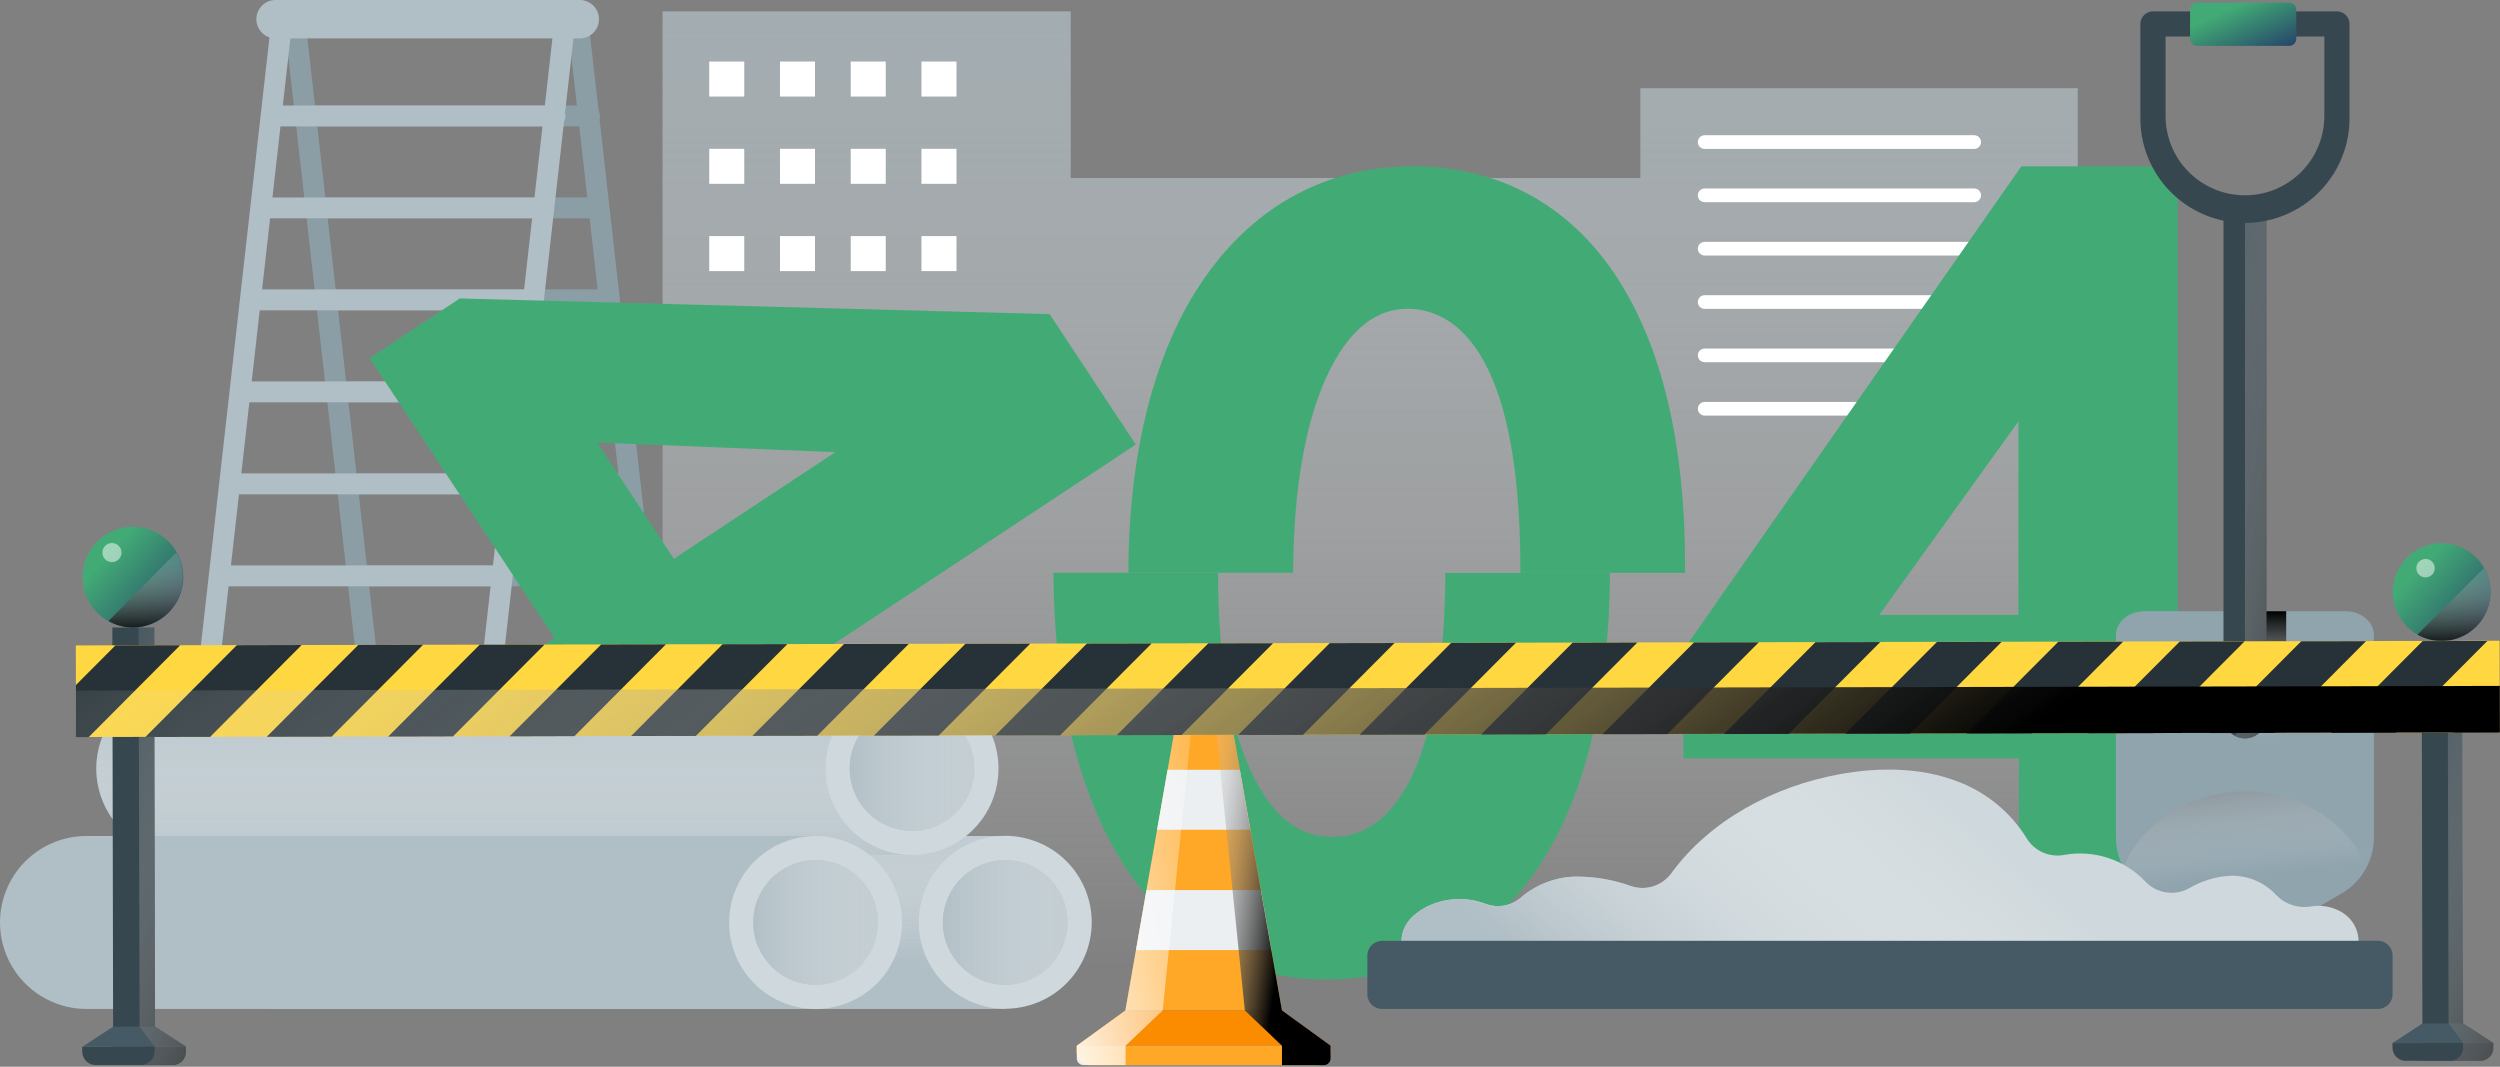 <svg width="689" height="294" viewBox="0 0 689 294" fill="none" xmlns="http://www.w3.org/2000/svg">
<rect x="0" y="0" width="689" height="294" fill="#808080" stroke="none"/>
<path style="mix-blend-mode:multiply" d="M452.076 24.314V49.071H295.091V3.135H182.605V268.324H295.091L572.621 269.96V24.314H452.076Z" fill="url(#paint0_linear_1_4123)"/>
<path d="M544.088 41.043H469.801C469.302 41.043 468.824 40.845 468.471 40.492C468.118 40.139 467.92 39.661 467.92 39.162C467.92 38.662 468.118 38.182 468.47 37.827C468.822 37.471 469.301 37.27 469.801 37.266H544.088C544.588 37.27 545.067 37.471 545.419 37.827C545.771 38.182 545.969 38.662 545.969 39.162C545.969 39.661 545.771 40.139 545.418 40.492C545.065 40.845 544.587 41.043 544.088 41.043Z" fill="white"/>
<path d="M544.088 55.723H469.801C469.301 55.719 468.822 55.517 468.47 55.162C468.118 54.807 467.92 54.327 467.92 53.827C467.92 53.328 468.118 52.85 468.471 52.497C468.824 52.144 469.302 51.946 469.801 51.946H544.088C544.587 51.946 545.065 52.144 545.418 52.497C545.771 52.85 545.969 53.328 545.969 53.827C545.969 54.327 545.771 54.807 545.419 55.162C545.067 55.517 544.588 55.719 544.088 55.723Z" fill="white"/>
<path d="M544.088 70.418H469.801C469.302 70.418 468.824 70.22 468.471 69.868C468.118 69.515 467.92 69.036 467.92 68.537C467.92 68.039 468.118 67.56 468.471 67.207C468.824 66.855 469.302 66.657 469.801 66.657H544.088C544.587 66.657 545.065 66.855 545.418 67.207C545.771 67.56 545.969 68.039 545.969 68.537C545.969 69.036 545.771 69.515 545.418 69.868C545.065 70.22 544.587 70.418 544.088 70.418Z" fill="white"/>
<path d="M544.088 85.129H469.801C469.302 85.129 468.824 84.931 468.471 84.578C468.118 84.225 467.92 83.747 467.92 83.248C467.92 82.748 468.118 82.268 468.47 81.913C468.822 81.558 469.301 81.356 469.801 81.352H544.088C544.588 81.356 545.067 81.558 545.419 81.913C545.771 82.268 545.969 82.748 545.969 83.248C545.969 83.747 545.771 84.225 545.418 84.578C545.065 84.931 544.587 85.129 544.088 85.129Z" fill="white"/>
<path d="M544.088 99.825H469.801C469.302 99.825 468.824 99.626 468.471 99.274C468.118 98.921 467.92 98.442 467.92 97.944C467.92 97.445 468.118 96.966 468.471 96.614C468.824 96.261 469.302 96.063 469.801 96.063H544.088C544.587 96.063 545.065 96.261 545.418 96.614C545.771 96.966 545.969 97.445 545.969 97.944C545.969 98.442 545.771 98.921 545.418 99.274C545.065 99.626 544.587 99.825 544.088 99.825Z" fill="white"/>
<path d="M544.088 114.535H469.801C469.302 114.535 468.824 114.337 468.471 113.984C468.118 113.631 467.92 113.153 467.92 112.654C467.92 112.155 468.118 111.677 468.471 111.324C468.824 110.971 469.302 110.773 469.801 110.773H544.088C544.587 110.773 545.065 110.971 545.418 111.324C545.771 111.677 545.969 112.155 545.969 112.654C545.969 113.153 545.771 113.631 545.418 113.984C545.065 114.337 544.587 114.535 544.088 114.535Z" fill="white"/>
<path d="M205.116 16.959H195.467V26.608H205.116V16.959Z" fill="white"/>
<path d="M224.614 16.959H214.965V26.608H224.614V16.959Z" fill="white"/>
<path d="M244.11 16.959H234.461V26.608H244.11V16.959Z" fill="white"/>
<path d="M263.606 16.959H253.957V26.608H263.606V16.959Z" fill="white"/>
<path d="M205.116 41.013H195.467V50.661H205.116V41.013Z" fill="white"/>
<path d="M224.614 41.013H214.965V50.661H224.614V41.013Z" fill="white"/>
<path d="M244.11 41.013H234.461V50.661H244.11V41.013Z" fill="white"/>
<path d="M263.606 41.013H253.957V50.661H263.606V41.013Z" fill="white"/>
<path d="M205.116 65.066H195.467V74.715H205.116V65.066Z" fill="white"/>
<path d="M224.614 65.066H214.965V74.715H224.614V65.066Z" fill="white"/>
<path d="M244.11 65.066H234.461V74.715H244.11V65.066Z" fill="white"/>
<path d="M263.606 65.066H253.957V74.715H263.606V65.066Z" fill="white"/>
<path d="M389.26 213.595C381.201 230.66 370.42 230.66 366.873 230.66C358.294 230.66 351.168 225.232 345.724 214.543C339.179 201.698 335.708 182.43 335.708 158.789C335.708 158.484 335.708 158.178 335.708 157.872H290.322V158.575C290.628 192.125 297.586 220.063 310.416 239.377C323.704 259.363 342.696 269.96 365.343 269.96C390.284 269.96 410.607 259.164 424.156 238.704C436.894 219.482 443.454 192.294 443.729 157.902H398.343C398.267 181.727 395.117 200.964 389.26 213.595Z" fill="#42AB75"/>
<path d="M353.308 278.462H310.154L313.075 261.84L315.965 245.325L318.916 228.673L321.807 212.157L323.978 199.771C324.18 198.613 324.785 197.563 325.686 196.808C326.587 196.052 327.726 195.639 328.902 195.642H334.621C335.796 195.642 336.934 196.056 337.834 196.811C338.734 197.566 339.34 198.614 339.545 199.771L341.716 212.157L344.607 228.673L347.527 245.325L350.417 261.84L353.308 278.462Z" fill="#FFA726"/>
<path d="M366.704 288.188H296.76L310.14 278.478H353.309L366.704 288.188Z" fill="#FB8C00"/>
<path d="M296.76 288.188H366.704V289.717C366.704 290.747 366.295 291.735 365.567 292.464C364.838 293.192 363.85 293.601 362.82 293.601H300.568C299.538 293.601 298.55 293.192 297.821 292.464C297.093 291.735 296.684 290.747 296.684 289.717V288.188H296.76Z" fill="#FFA726"/>
<path d="M344.577 228.673H318.887L321.777 212.157H341.687L344.577 228.673Z" fill="#ECEFF1"/>
<path d="M350.388 261.84H313.076L315.966 245.31H347.498L350.388 261.84Z" fill="#ECEFF1"/>
<path style="mix-blend-mode:multiply" d="M366.702 291.69V288.188L353.307 278.478L350.386 261.856L347.496 245.341L344.575 228.688L341.685 212.173L339.514 199.786C339.309 198.629 338.703 197.581 337.803 196.826C336.902 196.071 335.765 195.658 334.59 195.658L343.077 278.478L353.307 288.203V293.555H364.791C365.04 293.564 365.289 293.521 365.521 293.431C365.754 293.341 365.966 293.204 366.145 293.03C366.323 292.856 366.465 292.647 366.561 292.417C366.656 292.187 366.705 291.939 366.702 291.69Z" fill="url(#paint1_linear_1_4123)"/>
<path style="mix-blend-mode:multiply" d="M296.76 291.69V288.188L310.155 278.478L313.076 261.856L315.966 245.341L318.917 228.673L321.808 212.157L323.979 199.771C324.184 198.614 324.79 197.566 325.69 196.811C326.59 196.056 327.728 195.642 328.903 195.642L320.447 278.462L310.216 288.188V293.54H298.671C298.423 293.548 298.176 293.506 297.944 293.417C297.713 293.328 297.501 293.193 297.323 293.02C297.145 292.848 297.003 292.641 296.906 292.412C296.809 292.184 296.76 291.938 296.76 291.69Z" fill="url(#paint2_linear_1_4123)"/>
<path d="M445.747 76.627C432.657 56.488 413.16 45.845 389.381 45.845C365.893 45.845 346.09 56.442 332.083 76.428C318.32 96.063 311.072 124.199 310.98 157.841H356.382C356.473 133.864 360.082 114.29 366.856 101.262C372.407 90.558 379.472 85.099 387.852 85.099C399.489 85.099 419.017 94.442 419.017 156.97C419.017 157.275 419.017 157.581 419.017 157.887H464.402C464.402 157.168 464.402 156.465 464.402 155.746C464.402 122.319 458.072 95.696 445.747 76.627Z" fill="#42AB75"/>
<path d="M618.818 169.494H600.193V45.845H557.086L554.318 49.79L465.626 176.711L463.959 179.097V208.992H556.397V263.232H600.254V209.069H628.1V169.494H618.818ZM517.893 169.494L556.275 116.156V169.494H517.893Z" fill="#42AB75"/>
<path d="M110.032 263.675C109.325 263.676 108.642 263.416 108.115 262.945C107.587 262.474 107.252 261.825 107.173 261.122L78.348 5.612C78.309 4.876 78.553 4.153 79.03 3.591C79.506 3.029 80.18 2.67 80.912 2.588C81.645 2.506 82.381 2.707 82.97 3.149C83.559 3.592 83.957 4.243 84.082 4.97L112.892 260.464C112.978 261.224 112.759 261.988 112.283 262.587C111.807 263.186 111.113 263.572 110.353 263.66L110.032 263.675Z" fill="#8C9EA5"/>
<path d="M188.034 263.675C187.327 263.676 186.644 263.416 186.117 262.945C185.589 262.474 185.254 261.825 185.175 261.122L156.35 5.612C156.311 4.876 156.555 4.153 157.032 3.591C157.508 3.029 158.182 2.67 158.914 2.588C159.647 2.506 160.383 2.707 160.972 3.149C161.561 3.592 161.959 4.243 162.084 4.97L190.894 260.464C190.938 260.841 190.908 261.223 190.804 261.588C190.701 261.953 190.526 262.294 190.29 262.591C190.054 262.888 189.762 263.135 189.43 263.319C189.097 263.502 188.732 263.618 188.355 263.66L188.034 263.675Z" fill="#8C9EA5"/>
<path d="M162.223 34.835H84.235C83.507 34.782 82.825 34.455 82.328 33.92C81.831 33.385 81.555 32.682 81.555 31.952C81.555 31.222 81.831 30.519 82.328 29.984C82.825 29.449 83.507 29.123 84.235 29.07H162.223C162.619 29.041 163.017 29.094 163.391 29.226C163.766 29.357 164.11 29.565 164.401 29.835C164.692 30.106 164.924 30.433 165.082 30.798C165.241 31.162 165.323 31.555 165.323 31.952C165.323 32.349 165.241 32.742 165.082 33.106C164.924 33.471 164.692 33.798 164.401 34.069C164.11 34.339 163.766 34.547 163.391 34.679C163.017 34.81 162.619 34.864 162.223 34.835Z" fill="#8C9EA5"/>
<path d="M163.859 60.173H87.476C86.714 60.173 85.983 59.87 85.444 59.331C84.904 58.792 84.602 58.061 84.602 57.298C84.602 56.536 84.904 55.804 85.444 55.265C85.983 54.726 86.714 54.423 87.476 54.423H163.859C164.621 54.423 165.352 54.726 165.891 55.265C166.431 55.804 166.733 56.536 166.733 57.298C166.733 58.061 166.431 58.792 165.891 59.331C165.352 59.87 164.621 60.173 163.859 60.173Z" fill="#8C9EA5"/>
<path d="M165.481 85.527H90.735C90.007 85.474 89.325 85.147 88.828 84.612C88.331 84.077 88.055 83.374 88.055 82.644C88.055 81.914 88.331 81.211 88.828 80.676C89.325 80.141 90.007 79.815 90.735 79.762H165.481C165.877 79.733 166.275 79.786 166.65 79.918C167.024 80.049 167.368 80.257 167.659 80.528C167.95 80.798 168.182 81.126 168.34 81.49C168.499 81.854 168.581 82.247 168.581 82.644C168.581 83.041 168.499 83.434 168.34 83.799C168.182 84.163 167.95 84.49 167.659 84.761C167.368 85.031 167.024 85.239 166.65 85.371C166.275 85.502 165.877 85.555 165.481 85.527Z" fill="#8C9EA5"/>
<path d="M170.802 110.88H94.129C93.401 110.827 92.72 110.501 92.223 109.966C91.726 109.431 91.449 108.728 91.449 107.998C91.449 107.268 91.726 106.565 92.223 106.03C92.72 105.495 93.401 105.168 94.129 105.115H170.817C171.213 105.086 171.611 105.14 171.986 105.271C172.361 105.403 172.704 105.611 172.995 105.881C173.286 106.152 173.518 106.479 173.677 106.843C173.836 107.208 173.918 107.601 173.918 107.998C173.918 108.395 173.836 108.788 173.677 109.152C173.518 109.516 173.286 109.844 172.995 110.114C172.704 110.385 172.361 110.593 171.986 110.724C171.611 110.856 171.213 110.909 170.817 110.88H170.802Z" fill="#8C9EA5"/>
<path d="M173.647 136.234H96.485C95.757 136.181 95.075 135.854 94.578 135.32C94.081 134.785 93.805 134.082 93.805 133.352C93.805 132.621 94.081 131.918 94.578 131.384C95.075 130.849 95.757 130.522 96.485 130.469H173.647C174.375 130.522 175.056 130.849 175.553 131.384C176.051 131.918 176.327 132.621 176.327 133.352C176.327 134.082 176.051 134.785 175.553 135.32C175.056 135.854 174.375 136.181 173.647 136.234Z" fill="#8C9EA5"/>
<path d="M176.521 161.588H99.313C98.917 161.617 98.519 161.563 98.144 161.432C97.77 161.3 97.426 161.092 97.135 160.822C96.844 160.551 96.612 160.224 96.454 159.86C96.295 159.495 96.213 159.102 96.213 158.705C96.213 158.308 96.295 157.915 96.454 157.551C96.612 157.187 96.844 156.859 97.135 156.589C97.426 156.318 97.77 156.11 98.144 155.979C98.519 155.847 98.917 155.794 99.313 155.823H176.521C176.917 155.794 177.315 155.847 177.69 155.979C178.065 156.11 178.408 156.318 178.699 156.589C178.99 156.859 179.222 157.187 179.381 157.551C179.539 157.915 179.621 158.308 179.621 158.705C179.621 159.102 179.539 159.495 179.381 159.86C179.222 160.224 178.99 160.551 178.699 160.822C178.408 161.092 178.065 161.3 177.69 161.432C177.315 161.563 176.917 161.617 176.521 161.588Z" fill="#8C9EA5"/>
<path d="M159.792 10.582H75.947C75.252 10.582 74.564 10.445 73.922 10.179C73.281 9.913 72.697 9.524 72.206 9.032C71.715 8.541 71.325 7.958 71.059 7.316C70.793 6.674 70.656 5.986 70.656 5.291C70.656 4.596 70.793 3.908 71.059 3.266C71.325 2.624 71.715 2.041 72.206 1.55C72.697 1.058 73.281 0.669 73.922 0.403C74.564 0.137 75.252 0 75.947 0H159.792C161.195 0 162.541 0.557 163.533 1.55C164.525 2.542 165.083 3.888 165.083 5.291C165.083 5.986 164.946 6.674 164.68 7.316C164.414 7.958 164.024 8.541 163.533 9.032C163.042 9.524 162.458 9.913 161.817 10.179C161.175 10.445 160.487 10.582 159.792 10.582Z" fill="#B0BEC5"/>
<path d="M126.928 263.675H126.592C125.832 263.587 125.138 263.201 124.662 262.602C124.186 262.003 123.967 261.24 124.054 260.479L152.878 4.985C152.964 4.227 153.347 3.533 153.943 3.057C154.54 2.581 155.301 2.361 156.059 2.447C156.817 2.532 157.511 2.915 157.987 3.511C158.463 4.108 158.683 4.869 158.598 5.627L129.788 261.122C129.706 261.823 129.369 262.47 128.843 262.941C128.316 263.411 127.635 263.673 126.928 263.675Z" fill="#B0BEC5"/>
<path d="M48.911 263.675H48.59C47.83 263.587 47.136 263.201 46.66 262.602C46.184 262.003 45.965 261.24 46.052 260.479L74.861 4.97C74.986 4.243 75.384 3.592 75.973 3.149C76.562 2.707 77.299 2.506 78.031 2.588C78.764 2.67 79.437 3.029 79.914 3.591C80.391 4.153 80.634 4.876 80.596 5.612L51.771 261.122C51.695 261.826 51.361 262.477 50.832 262.949C50.304 263.42 49.619 263.679 48.911 263.675Z" fill="#B0BEC5"/>
<path d="M152.726 34.835H74.739C74.01 34.782 73.329 34.455 72.832 33.92C72.335 33.385 72.059 32.682 72.059 31.952C72.059 31.222 72.335 30.519 72.832 29.984C73.329 29.449 74.01 29.123 74.739 29.07H152.726C153.123 29.041 153.521 29.094 153.895 29.226C154.27 29.357 154.614 29.565 154.905 29.835C155.195 30.106 155.427 30.433 155.586 30.798C155.745 31.162 155.827 31.555 155.827 31.952C155.827 32.349 155.745 32.742 155.586 33.106C155.427 33.471 155.195 33.798 154.905 34.069C154.614 34.339 154.27 34.547 153.895 34.679C153.521 34.81 153.123 34.864 152.726 34.835Z" fill="#B0BEC5"/>
<path d="M149.468 60.173H73.101C72.339 60.173 71.608 59.87 71.069 59.331C70.529 58.792 70.227 58.061 70.227 57.298C70.227 56.536 70.529 55.804 71.069 55.265C71.608 54.726 72.339 54.423 73.101 54.423H149.468C150.231 54.423 150.962 54.726 151.501 55.265C152.04 55.804 152.343 56.536 152.343 57.298C152.343 58.061 152.04 58.792 151.501 59.331C150.962 59.87 150.231 60.173 149.468 60.173Z" fill="#B0BEC5"/>
<path d="M146.213 85.527H71.467C70.739 85.474 70.058 85.147 69.561 84.612C69.064 84.077 68.787 83.374 68.787 82.644C68.787 81.914 69.064 81.211 69.561 80.676C70.058 80.141 70.739 79.815 71.467 79.762H146.213C146.941 79.815 147.622 80.141 148.12 80.676C148.617 81.211 148.893 81.914 148.893 82.644C148.893 83.374 148.617 84.077 148.12 84.612C147.622 85.147 146.941 85.474 146.213 85.527Z" fill="#B0BEC5"/>
<path d="M142.833 110.88H66.145C65.417 110.827 64.736 110.501 64.238 109.966C63.741 109.431 63.465 108.728 63.465 107.998C63.465 107.268 63.741 106.565 64.238 106.03C64.736 105.495 65.417 105.168 66.145 105.115H142.833C143.561 105.168 144.242 105.495 144.739 106.03C145.237 106.565 145.513 107.268 145.513 107.998C145.513 108.728 145.237 109.431 144.739 109.966C144.242 110.501 143.561 110.827 142.833 110.88Z" fill="#B0BEC5"/>
<path d="M140.464 136.234H63.317C62.589 136.181 61.907 135.854 61.41 135.32C60.913 134.785 60.637 134.082 60.637 133.352C60.637 132.621 60.913 131.918 61.41 131.384C61.907 130.849 62.589 130.522 63.317 130.469H140.464C140.86 130.44 141.258 130.493 141.632 130.625C142.007 130.757 142.351 130.964 142.642 131.235C142.933 131.505 143.165 131.833 143.323 132.197C143.482 132.561 143.564 132.954 143.564 133.352C143.564 133.749 143.482 134.142 143.323 134.506C143.165 134.87 142.933 135.198 142.642 135.468C142.351 135.739 142.007 135.946 141.632 136.078C141.258 136.21 140.86 136.263 140.464 136.234Z" fill="#B0BEC5"/>
<path d="M137.633 161.588H60.487C59.758 161.535 59.077 161.208 58.58 160.673C58.083 160.138 57.807 159.435 57.807 158.705C57.807 157.975 58.083 157.272 58.58 156.737C59.077 156.203 59.758 155.876 60.487 155.823H137.695C138.091 155.794 138.489 155.847 138.863 155.979C139.238 156.11 139.582 156.318 139.873 156.589C140.164 156.859 140.396 157.187 140.554 157.551C140.713 157.915 140.795 158.308 140.795 158.705C140.795 159.102 140.713 159.495 140.554 159.86C140.396 160.224 140.164 160.551 139.873 160.822C139.582 161.092 139.238 161.3 138.863 161.432C138.489 161.563 138.091 161.617 137.695 161.588H137.633Z" fill="#B0BEC5"/>
<path d="M209.885 190.611L305.382 127.579L313.028 122.502L307.951 114.856L291.941 90.588L289.28 86.567L284.478 86.444L129.634 82.331L126.729 82.239L124.298 83.86L109.48 93.647L101.834 98.723L106.926 106.369L152.801 175.809L115.291 200.551L107.645 205.643L112.722 213.289L126.714 234.483L131.806 242.129L139.452 237.037L176.947 212.295L187.208 227.832L192.3 235.477L199.946 230.385L217.577 218.748L225.223 213.671L220.131 206.026L209.885 190.611ZM164.576 121.967L230.223 124.612L185.724 154.003L164.576 121.967Z" fill="#42AB75"/>
<path d="M75.486 230.401C69.27 230.558 63.361 233.138 59.02 237.59C54.679 242.042 52.25 248.015 52.25 254.233C52.25 260.451 54.679 266.423 59.02 270.875C63.361 275.327 69.27 277.907 75.486 278.065H277.031V230.401H75.486Z" fill="#B0BEC5"/>
<path style="mix-blend-mode:multiply" d="M75.486 230.401C69.27 230.558 63.361 233.138 59.02 237.59C54.679 242.042 52.25 248.015 52.25 254.233C52.25 260.451 54.679 266.423 59.02 270.875C63.361 275.327 69.27 277.907 75.486 278.065H277.031V230.401H75.486Z" fill="url(#paint3_linear_1_4123)"/>
<path d="M286.084 276.226C298.259 271.238 304.086 257.323 299.097 245.148C294.108 232.972 280.194 227.146 268.018 232.135C255.843 237.123 250.017 251.038 255.005 263.213C259.994 275.389 273.908 281.215 286.084 276.226Z" fill="#CFD8DC"/>
<path d="M277.034 271.398C286.518 271.398 294.207 263.709 294.207 254.225C294.207 244.741 286.518 237.052 277.034 237.052C267.55 237.052 259.861 244.741 259.861 254.225C259.861 263.709 267.55 271.398 277.034 271.398Z" fill="#B0BEC5"/>
<path style="mix-blend-mode:multiply" d="M277.034 271.398C286.518 271.398 294.207 263.709 294.207 254.225C294.207 244.741 286.518 237.052 277.034 237.052C267.55 237.052 259.861 244.741 259.861 254.225C259.861 263.709 267.55 271.398 277.034 271.398Z" fill="url(#paint4_linear_1_4123)"/>
<path d="M49.783 187.966C43.567 188.123 37.658 190.703 33.317 195.156C28.976 199.608 26.547 205.58 26.547 211.798C26.547 218.016 28.976 223.988 33.317 228.441C37.658 232.893 43.567 235.473 49.783 235.63H251.328V187.966H49.783Z" fill="#B0BEC5"/>
<path style="mix-blend-mode:multiply" d="M49.783 187.966C43.567 188.123 37.658 190.703 33.317 195.156C28.976 199.608 26.547 205.58 26.547 211.798C26.547 218.016 28.976 223.988 33.317 228.441C37.658 232.893 43.567 235.473 49.783 235.63H251.328V187.966H49.783Z" fill="url(#paint5_linear_1_4123)"/>
<path d="M268.202 228.651C277.506 219.346 277.506 204.262 268.202 194.958C258.898 185.654 243.813 185.654 234.509 194.958C225.205 204.262 225.205 219.347 234.509 228.651C243.813 237.955 258.898 237.955 268.202 228.651Z" fill="#CFD8DC"/>
<path d="M251.36 228.978C260.844 228.978 268.533 221.29 268.533 211.806C268.533 202.322 260.844 194.633 251.36 194.633C241.876 194.633 234.188 202.322 234.188 211.806C234.188 221.29 241.876 228.978 251.36 228.978Z" fill="#B0BEC5"/>
<path style="mix-blend-mode:multiply" d="M251.36 228.978C260.844 228.978 268.533 221.29 268.533 211.806C268.533 202.322 260.844 194.633 251.36 194.633C241.876 194.633 234.188 202.322 234.188 211.806C234.188 221.29 241.876 228.978 251.36 228.978Z" fill="url(#paint6_linear_1_4123)"/>
<path d="M23.236 230.401C17.02 230.558 11.111 233.138 6.77 237.59C2.43 242.042 0 248.015 0 254.233C0 260.451 2.43 266.423 6.77 270.875C11.111 275.327 17.02 277.907 23.236 278.065H224.781V230.401H23.236Z" fill="#B0BEC5"/>
<path d="M234.055 276.196C246.173 271.07 251.841 257.09 246.715 244.972C241.589 232.854 227.609 227.186 215.491 232.312C203.373 237.439 197.705 251.418 202.831 263.537C207.957 275.655 221.937 281.323 234.055 276.196Z" fill="#CFD8DC"/>
<path d="M224.782 271.398C234.266 271.398 241.955 263.709 241.955 254.225C241.955 244.741 234.266 237.052 224.782 237.052C215.298 237.052 207.609 244.741 207.609 254.225C207.609 263.709 215.298 271.398 224.782 271.398Z" fill="#B0BEC5"/>
<path style="mix-blend-mode:multiply" d="M224.782 271.398C234.266 271.398 241.955 263.709 241.955 254.225C241.955 244.741 234.266 237.052 224.782 237.052C215.298 237.052 207.609 244.741 207.609 254.225C207.609 263.709 215.298 271.398 224.782 271.398Z" fill="url(#paint7_linear_1_4123)"/>
<path d="M654.249 231.287V175.075C654.249 171.42 650.778 168.454 646.481 168.454H590.942C586.645 168.454 583.158 171.42 583.158 175.075V231.287C583.253 234.451 584.185 237.533 585.858 240.219C587.532 242.905 589.887 245.1 592.685 246.579L610.377 256.825C612.92 258.253 615.788 259.003 618.704 259.003C621.62 259.003 624.487 258.253 627.03 256.825L644.738 246.579C647.532 245.096 649.883 242.901 651.554 240.215C653.224 237.529 654.154 234.449 654.249 231.287Z" fill="#90A4AE"/>
<path style="mix-blend-mode:multiply" d="M618.222 168.454V197.508C618.182 198.312 618.305 199.115 618.584 199.869C618.863 200.624 619.293 201.314 619.848 201.897C620.402 202.48 621.069 202.944 621.808 203.261C622.547 203.579 623.344 203.742 624.148 203.742C624.953 203.742 625.749 203.579 626.488 203.261C627.227 202.944 627.894 202.48 628.449 201.897C629.003 201.314 629.433 200.624 629.712 199.869C629.991 199.115 630.114 198.312 630.074 197.508V168.454H618.222Z" fill="url(#paint8_linear_1_4123)"/>
<path d="M624.629 57.298V197.569C624.629 199.14 624.006 200.647 622.896 201.759C621.787 202.871 620.282 203.498 618.711 203.502C617.14 203.498 615.635 202.871 614.525 201.759C613.416 200.647 612.793 199.14 612.793 197.569V57.298H624.629Z" fill="#37474F"/>
<path style="mix-blend-mode:multiply" d="M615.744 202.692C616.643 203.218 617.665 203.497 618.707 203.501C619.748 203.504 620.772 203.232 621.675 202.711C622.577 202.191 623.325 201.441 623.844 200.538C624.363 199.635 624.634 198.611 624.629 197.569V57.298H618.711V197.569C618.713 198.609 618.439 199.631 617.918 200.531C617.397 201.43 616.647 202.176 615.744 202.692Z" fill="url(#paint9_linear_1_4123)"/>
<path d="M647.521 6.591V31.944C647.61 35.785 646.93 39.604 645.521 43.177C644.113 46.751 642.004 50.007 639.319 52.755C636.635 55.502 633.428 57.685 629.888 59.175C626.348 60.665 622.545 61.433 618.704 61.433C614.863 61.433 611.06 60.665 607.52 59.175C603.98 57.685 600.773 55.502 598.088 52.755C595.403 50.007 593.295 46.751 591.886 43.177C590.478 39.604 589.798 35.785 589.887 31.944V6.591C589.891 5.673 590.258 4.794 590.909 4.146C591.559 3.498 592.44 3.135 593.358 3.135H644.065C644.982 3.135 645.861 3.499 646.509 4.147C647.157 4.795 647.521 5.674 647.521 6.591ZM596.829 31.944C596.829 37.748 599.134 43.314 603.238 47.418C607.342 51.521 612.908 53.827 618.711 53.827C624.515 53.827 630.081 51.521 634.185 47.418C638.288 43.314 640.594 37.748 640.594 31.944V10.062H596.829V31.944Z" fill="#37474F"/>
<path d="M630.884 0.734H605.561C604.471 0.734 603.588 1.617 603.588 2.707V10.674C603.588 11.763 604.471 12.646 605.561 12.646H630.884C631.973 12.646 632.856 11.763 632.856 10.674V2.707C632.856 1.617 631.973 0.734 630.884 0.734Z" fill="url(#paint10_linear_1_4123)"/>
<path style="mix-blend-mode:multiply" d="M585.207 239.117C586.968 242.247 589.554 244.834 592.685 246.594L610.377 256.84C612.92 258.268 615.787 259.018 618.704 259.018C621.62 259.018 624.487 258.268 627.03 256.84L644.738 246.594C647.868 244.834 650.455 242.247 652.215 239.117C647.322 226.883 634.171 218.091 618.711 218.091C603.251 218.091 590.1 226.868 585.207 239.117Z" fill="url(#paint11_linear_1_4123)"/>
<path d="M396.28 269.654C387.105 269.654 382.716 258.216 389.674 252.283C390.739 251.371 391.903 250.581 393.145 249.928C395.66 248.669 398.409 247.946 401.218 247.807C404.027 247.667 406.834 248.114 409.461 249.118C411.124 249.732 412.924 249.88 414.665 249.546C416.406 249.212 418.022 248.408 419.34 247.221C423.535 243.681 428.822 241.694 434.31 241.594C439.523 241.576 444.698 242.471 449.602 244.24C451.577 244.885 453.705 244.89 455.683 244.253C457.66 243.615 459.386 242.369 460.612 240.692C471.316 226.027 488.81 216.73 506.839 213.411C517.742 211.408 529.272 211.408 539.624 215.415C547.477 218.386 554.127 223.87 558.54 231.012C559.596 232.753 561.162 234.126 563.024 234.947C564.887 235.767 566.957 235.995 568.954 235.6C572.953 234.892 577.066 235.177 580.929 236.43C584.792 237.683 588.289 239.866 591.112 242.787C592.606 244.435 594.609 245.536 596.801 245.912C598.993 246.289 601.249 245.921 603.207 244.867C606.691 242.788 610.626 241.582 614.676 241.349C617.016 241.281 619.344 241.711 621.506 242.61C623.668 243.508 625.614 244.856 627.215 246.564C628.448 247.872 629.986 248.853 631.692 249.419C633.397 249.984 635.217 250.118 636.987 249.806C639.765 249.357 642.613 249.852 645.076 251.213L645.214 251.289C653.884 256.351 650.077 269.716 640.03 269.716L396.28 269.654Z" fill="#CFD8DC"/>
<path style="mix-blend-mode:multiply" d="M396.28 269.654C387.105 269.654 382.716 258.216 389.674 252.283C390.739 251.371 391.903 250.581 393.145 249.928C395.66 248.669 398.409 247.946 401.218 247.807C404.027 247.667 406.834 248.114 409.461 249.118C411.124 249.732 412.924 249.88 414.665 249.546C416.406 249.212 418.022 248.408 419.34 247.221C423.535 243.681 428.822 241.694 434.31 241.594C439.523 241.576 444.698 242.471 449.602 244.24C451.577 244.885 453.705 244.89 455.683 244.253C457.66 243.615 459.386 242.369 460.612 240.692C471.316 226.027 488.81 216.73 506.839 213.411C517.742 211.408 529.272 211.408 539.624 215.415C547.477 218.386 554.127 223.87 558.54 231.012C559.596 232.753 561.162 234.126 563.024 234.947C564.887 235.767 566.957 235.995 568.954 235.6C572.953 234.892 577.066 235.177 580.929 236.43C584.792 237.683 588.289 239.866 591.112 242.787C592.606 244.435 594.609 245.536 596.801 245.912C598.993 246.289 601.249 245.921 603.207 244.867C606.691 242.788 610.626 241.582 614.676 241.349C617.016 241.281 619.344 241.711 621.506 242.61C623.668 243.508 625.614 244.856 627.215 246.564C628.448 247.872 629.986 248.853 631.692 249.419C633.397 249.984 635.217 250.118 636.987 249.806C639.765 249.357 642.613 249.852 645.076 251.213L645.214 251.289C653.884 256.351 650.077 269.716 640.03 269.716L396.28 269.654Z" fill="url(#paint12_linear_1_4123)"/>
<path d="M655.352 259.287H380.896C378.658 259.287 376.844 261.101 376.844 263.339V274.013C376.844 276.251 378.658 278.065 380.896 278.065H655.352C657.59 278.065 659.404 276.251 659.404 274.013V263.339C659.404 261.101 657.59 259.287 655.352 259.287Z" fill="#455A64"/>
<path d="M42.508 172.923L30.963 172.945L31.194 293.52L42.74 293.498L42.508 172.923Z" fill="#37474F"/>
<path d="M22.67 288.509V289.824C22.67 290.81 23.061 291.755 23.758 292.452C24.455 293.149 25.4 293.54 26.386 293.54H47.55C48.037 293.54 48.519 293.444 48.969 293.257C49.419 293.07 49.828 292.796 50.172 292.451C50.516 292.106 50.788 291.696 50.973 291.245C51.158 290.794 51.252 290.311 51.25 289.824V288.494L22.67 288.509Z" fill="#37474F"/>
<path d="M42.717 282.928L31.187 282.943L22.67 288.509L51.25 288.448L42.717 282.928Z" fill="#455A64"/>
<path style="mix-blend-mode:multiply" d="M42.718 282.928L42.427 172.934H38.191L38.467 282.912L42.595 288.448V289.778C42.595 290.764 42.204 291.709 41.507 292.406C40.81 293.103 39.865 293.494 38.88 293.494H47.55C48.037 293.494 48.52 293.398 48.97 293.211C49.42 293.024 49.828 292.75 50.172 292.405C50.516 292.06 50.788 291.65 50.973 291.199C51.158 290.748 51.253 290.266 51.251 289.778V288.448L42.718 282.928Z" fill="url(#paint13_linear_1_4123)"/>
<path d="M50.516 159.049C50.513 156.302 49.695 153.618 48.166 151.336C46.637 149.054 44.466 147.277 41.927 146.229C39.388 145.182 36.595 144.911 33.902 145.451C31.208 145.991 28.736 147.317 26.797 149.263C24.858 151.208 23.539 153.685 23.008 156.38C22.477 159.075 22.757 161.867 23.813 164.403C24.869 166.939 26.654 169.104 28.941 170.625C31.228 172.147 33.915 172.956 36.662 172.949C40.341 172.941 43.868 171.473 46.465 168.866C49.063 166.26 50.52 162.729 50.516 159.049Z" fill="url(#paint14_linear_1_4123)"/>
<g style="mix-blend-mode:soft-light" opacity="0.5">
<path d="M33.481 152.275C33.484 152.796 33.332 153.306 33.045 153.74C32.758 154.175 32.348 154.514 31.868 154.716C31.388 154.917 30.858 154.972 30.347 154.872C29.836 154.772 29.366 154.523 28.997 154.156C28.627 153.788 28.375 153.32 28.272 152.809C28.17 152.298 28.221 151.769 28.419 151.287C28.618 150.806 28.955 150.394 29.388 150.105C29.821 149.815 30.33 149.66 30.851 149.66C31.546 149.66 32.212 149.935 32.705 150.425C33.198 150.915 33.477 151.58 33.481 152.275Z" fill="white"/>
</g>
<path style="mix-blend-mode:multiply" d="M36.633 172.95C40.298 172.921 43.803 171.443 46.382 168.839C48.96 166.234 50.403 162.715 50.395 159.049C50.394 156.663 49.772 154.318 48.591 152.245L29.904 171.176C31.96 172.328 34.276 172.939 36.633 172.95Z" fill="url(#paint15_linear_1_4123)"/>
<path d="M678.604 176.595L667.41 176.616L667.632 292.298L678.826 292.277L678.604 176.595Z" fill="#37474F"/>
<path d="M659.371 287.469V288.769C659.375 289.724 659.757 290.638 660.434 291.311C661.11 291.985 662.025 292.363 662.98 292.363H683.501C684.46 292.359 685.378 291.975 686.054 291.296C686.731 290.617 687.11 289.697 687.11 288.739V287.454L659.371 287.469Z" fill="#37474F"/>
<path d="M678.822 282.056L667.629 282.071L659.371 287.469L687.11 287.408L678.822 282.056Z" fill="#455A64"/>
<path style="mix-blend-mode:multiply" d="M678.961 282.056L678.685 176.635H674.557L674.832 282.056L678.838 287.423V288.769C678.84 289.243 678.749 289.713 678.57 290.151C678.39 290.59 678.126 290.989 677.792 291.325C677.458 291.662 677.062 291.929 676.625 292.113C676.188 292.296 675.719 292.391 675.245 292.393H683.64C684.598 292.389 685.516 292.006 686.193 291.326C686.869 290.647 687.249 289.728 687.249 288.769V287.485L678.961 282.056Z" fill="url(#paint16_linear_1_4123)"/>
<path d="M686.393 163.148C686.387 160.483 685.591 157.88 684.106 155.668C682.62 153.456 680.512 151.734 678.049 150.72C675.585 149.706 672.875 149.445 670.263 149.971C667.651 150.497 665.253 151.785 663.374 153.674C661.494 155.562 660.216 157.965 659.702 160.58C659.188 163.194 659.461 165.903 660.486 168.362C661.512 170.821 663.243 172.921 665.462 174.397C667.681 175.872 670.287 176.656 672.952 176.65C674.722 176.648 676.474 176.297 678.107 175.617C679.741 174.937 681.225 173.941 682.474 172.687C683.722 171.433 684.711 169.945 685.384 168.308C686.056 166.671 686.399 164.917 686.393 163.148Z" fill="url(#paint17_linear_1_4123)"/>
<path style="mix-blend-mode:multiply" d="M672.921 176.65C675.269 176.639 677.573 176.014 679.605 174.838C681.638 173.661 683.327 171.974 684.506 169.943C685.685 167.913 686.313 165.609 686.328 163.261C686.342 160.913 685.742 158.602 684.588 156.557L666.238 174.907C668.279 176.053 670.58 176.654 672.921 176.65Z" fill="url(#paint18_linear_1_4123)"/>
<g style="mix-blend-mode:soft-light" opacity="0.5">
<path d="M671.024 156.587C671.024 157.089 670.876 157.579 670.597 157.996C670.319 158.413 669.924 158.738 669.461 158.931C668.998 159.124 668.488 159.175 667.996 159.078C667.504 158.981 667.052 158.741 666.696 158.388C666.341 158.034 666.098 157.583 665.998 157.092C665.898 156.6 665.946 156.091 666.136 155.626C666.326 155.162 666.649 154.765 667.064 154.484C667.48 154.203 667.969 154.052 668.47 154.049C668.805 154.047 669.137 154.111 669.446 154.238C669.756 154.364 670.038 154.551 670.275 154.787C670.513 155.023 670.701 155.303 670.829 155.612C670.958 155.921 671.024 156.253 671.024 156.587Z" fill="white"/>
</g>
<path d="M688.882 176.591L20.895 177.873L20.943 203.12L688.93 201.837L688.882 176.591Z" fill="#FFD740"/>
<path d="M49.659 177.828L24.458 203.135H20.925L20.91 188.807L31.813 177.873L49.659 177.828Z" fill="#263238"/>
<path d="M83.134 177.766L57.918 203.074L40.072 203.105L65.273 177.812L83.134 177.766Z" fill="#263238"/>
<path d="M116.591 177.705L91.39 203.013L73.529 203.044L98.745 177.736L116.591 177.705Z" fill="#263238"/>
<path d="M150.065 177.644L124.849 202.937L107.004 202.982L132.205 177.675L150.065 177.644Z" fill="#263238"/>
<path d="M183.524 177.583L158.324 202.875L140.463 202.921L165.679 177.614L183.524 177.583Z" fill="#263238"/>
<path d="M216.997 177.522L191.781 202.814L173.936 202.845L199.136 177.552L216.997 177.522Z" fill="#263238"/>
<path d="M250.456 177.461L225.255 202.753L207.395 202.784L232.611 177.491L250.456 177.461Z" fill="#263238"/>
<path d="M283.931 177.399L258.715 202.692L240.869 202.722L266.07 177.43L283.931 177.399Z" fill="#263238"/>
<path d="M317.39 177.338L292.189 202.631L274.328 202.661L299.544 177.369L317.39 177.338Z" fill="#263238"/>
<path d="M350.862 177.277L325.646 202.57L307.801 202.6L333.002 177.308L350.862 177.277Z" fill="#263238"/>
<path d="M384.319 177.216L359.119 202.508L341.258 202.539L366.474 177.246L384.319 177.216Z" fill="#263238"/>
<path d="M417.792 177.139L392.576 202.447L374.73 202.478L399.931 177.185L417.792 177.139Z" fill="#263238"/>
<path d="M451.251 177.078L426.05 202.386L408.189 202.417L433.406 177.124L451.251 177.078Z" fill="#263238"/>
<path d="M484.726 177.017L459.51 202.325L441.664 202.355L466.865 177.048L484.726 177.017Z" fill="#263238"/>
<path d="M518.183 176.956L492.982 202.264L475.121 202.294L500.337 176.986L518.183 176.956Z" fill="#263238"/>
<path d="M551.657 176.895L526.441 202.187L508.596 202.233L533.812 176.925L551.657 176.895Z" fill="#263238"/>
<path d="M585.132 176.834L559.931 202.126L542.07 202.172L567.271 176.864L585.132 176.834Z" fill="#263238"/>
<path d="M618.591 176.772L593.39 202.065L575.529 202.096L600.745 176.803L618.591 176.772Z" fill="#263238"/>
<path d="M652.061 176.711L626.861 202.004L609 202.034L634.201 176.742L652.061 176.711Z" fill="#263238"/>
<path d="M685.52 176.65L660.32 201.943L642.459 201.973L667.675 176.681L685.52 176.65Z" fill="#263238"/>
<path d="M688.901 188.899L688.916 201.881L675.918 201.912L688.901 188.899Z" fill="#263238"/>
<path style="mix-blend-mode:multiply" d="M688.905 189.038L20.918 190.321L20.942 203.12L688.93 201.837L688.905 189.038Z" fill="url(#paint19_linear_1_4123)"/>
<defs>
<linearGradient id="paint0_linear_1_4123" x1="377.606" y1="267.773" x2="377.606" y2="-113.755" gradientUnits="userSpaceOnUse">
<stop stop-color="white" stop-opacity="0"/>
<stop offset="1" stop-color="#90A4AE"/>
</linearGradient>
<linearGradient id="paint1_linear_1_4123" x1="323.58" y1="241.732" x2="354.943" y2="246.09" gradientUnits="userSpaceOnUse">
<stop stop-color="white" stop-opacity="0"/>
<stop offset="1"/>
</linearGradient>
<linearGradient id="paint2_linear_1_4123" x1="348.905" y1="239.163" x2="280.459" y2="251.702" gradientUnits="userSpaceOnUse">
<stop stop-color="white" stop-opacity="0"/>
<stop offset="1" stop-color="white"/>
</linearGradient>
<linearGradient id="paint3_linear_1_4123" x1="164.346" y1="215.063" x2="164.346" y2="265.174" gradientUnits="userSpaceOnUse">
<stop stop-color="white" stop-opacity="0"/>
<stop offset="1" stop-color="#B0BEC5"/>
</linearGradient>
<linearGradient id="paint4_linear_1_4123" x1="319.912" y1="254.225" x2="258.011" y2="254.225" gradientUnits="userSpaceOnUse">
<stop stop-color="white" stop-opacity="0"/>
<stop offset="1" stop-color="#B0BEC5"/>
</linearGradient>
<linearGradient id="paint5_linear_1_4123" x1="138.674" y1="185.137" x2="138.674" y2="245.172" gradientUnits="userSpaceOnUse">
<stop stop-color="white" stop-opacity="0"/>
<stop offset="1" stop-color="#B0BEC5"/>
</linearGradient>
<linearGradient id="paint6_linear_1_4123" x1="294.223" y1="211.806" x2="232.322" y2="211.806" gradientUnits="userSpaceOnUse">
<stop stop-color="white" stop-opacity="0"/>
<stop offset="1" stop-color="#B0BEC5"/>
</linearGradient>
<linearGradient id="paint7_linear_1_4123" x1="267.66" y1="254.225" x2="205.744" y2="254.225" gradientUnits="userSpaceOnUse">
<stop stop-color="white" stop-opacity="0"/>
<stop offset="1" stop-color="#B0BEC5"/>
</linearGradient>
<linearGradient id="paint8_linear_1_4123" x1="624.14" y1="203.502" x2="624.14" y2="168.454" gradientUnits="userSpaceOnUse">
<stop stop-color="white" stop-opacity="0"/>
<stop offset="1"/>
</linearGradient>
<linearGradient id="paint9_linear_1_4123" x1="589.656" y1="126.096" x2="659.555" y2="135.546" gradientUnits="userSpaceOnUse">
<stop stop-color="white" stop-opacity="0"/>
<stop offset="1"/>
</linearGradient>
<linearGradient id="paint10_linear_1_4123" x1="618.222" y1="0.734" x2="627.352" y2="20.834" gradientUnits="userSpaceOnUse">
<stop stop-color="#42AB75"/>
<stop offset="1" stop-color="#1C2467"/>
</linearGradient>
<linearGradient id="paint11_linear_1_4123" x1="619.002" y1="241.655" x2="612.87" y2="187.568" gradientUnits="userSpaceOnUse">
<stop stop-color="white" stop-opacity="0"/>
<stop offset="1"/>
</linearGradient>
<linearGradient id="paint12_linear_1_4123" x1="544.671" y1="228.566" x2="474.894" y2="310.499" gradientUnits="userSpaceOnUse">
<stop stop-color="white" stop-opacity="0"/>
<stop offset="1" stop-color="#B0BEC5"/>
</linearGradient>
<linearGradient id="paint13_linear_1_4123" x1="6.508" y1="218.792" x2="101.24" y2="258.827" gradientUnits="userSpaceOnUse">
<stop stop-color="white" stop-opacity="0"/>
<stop offset="1"/>
</linearGradient>
<linearGradient id="paint14_linear_1_4123" x1="36.631" y1="145.18" x2="64.724" y2="170.352" gradientUnits="userSpaceOnUse">
<stop stop-color="#42AB75"/>
<stop offset="1" stop-color="#1C2467"/>
</linearGradient>
<linearGradient id="paint15_linear_1_4123" x1="40.15" y1="147.055" x2="40.205" y2="175.375" gradientUnits="userSpaceOnUse">
<stop stop-color="white" stop-opacity="0"/>
<stop offset="1"/>
</linearGradient>
<linearGradient id="paint16_linear_1_4123" x1="644.147" y1="220.595" x2="735.237" y2="259.093" gradientUnits="userSpaceOnUse">
<stop stop-color="white" stop-opacity="0"/>
<stop offset="1"/>
</linearGradient>
<linearGradient id="paint17_linear_1_4123" x1="672.921" y1="149.706" x2="700.179" y2="174.13" gradientUnits="userSpaceOnUse">
<stop stop-color="#42AB75"/>
<stop offset="1" stop-color="#1C2467"/>
</linearGradient>
<linearGradient id="paint18_linear_1_4123" x1="676.341" y1="151.506" x2="676.394" y2="178.986" gradientUnits="userSpaceOnUse">
<stop stop-color="white" stop-opacity="0"/>
<stop offset="1"/>
</linearGradient>
<linearGradient id="paint19_linear_1_4123" x1="220.292" y1="7.385" x2="426.153" y2="295.943" gradientUnits="userSpaceOnUse">
<stop stop-color="white" stop-opacity="0"/>
<stop offset="1"/>
</linearGradient>
</defs>
</svg>
